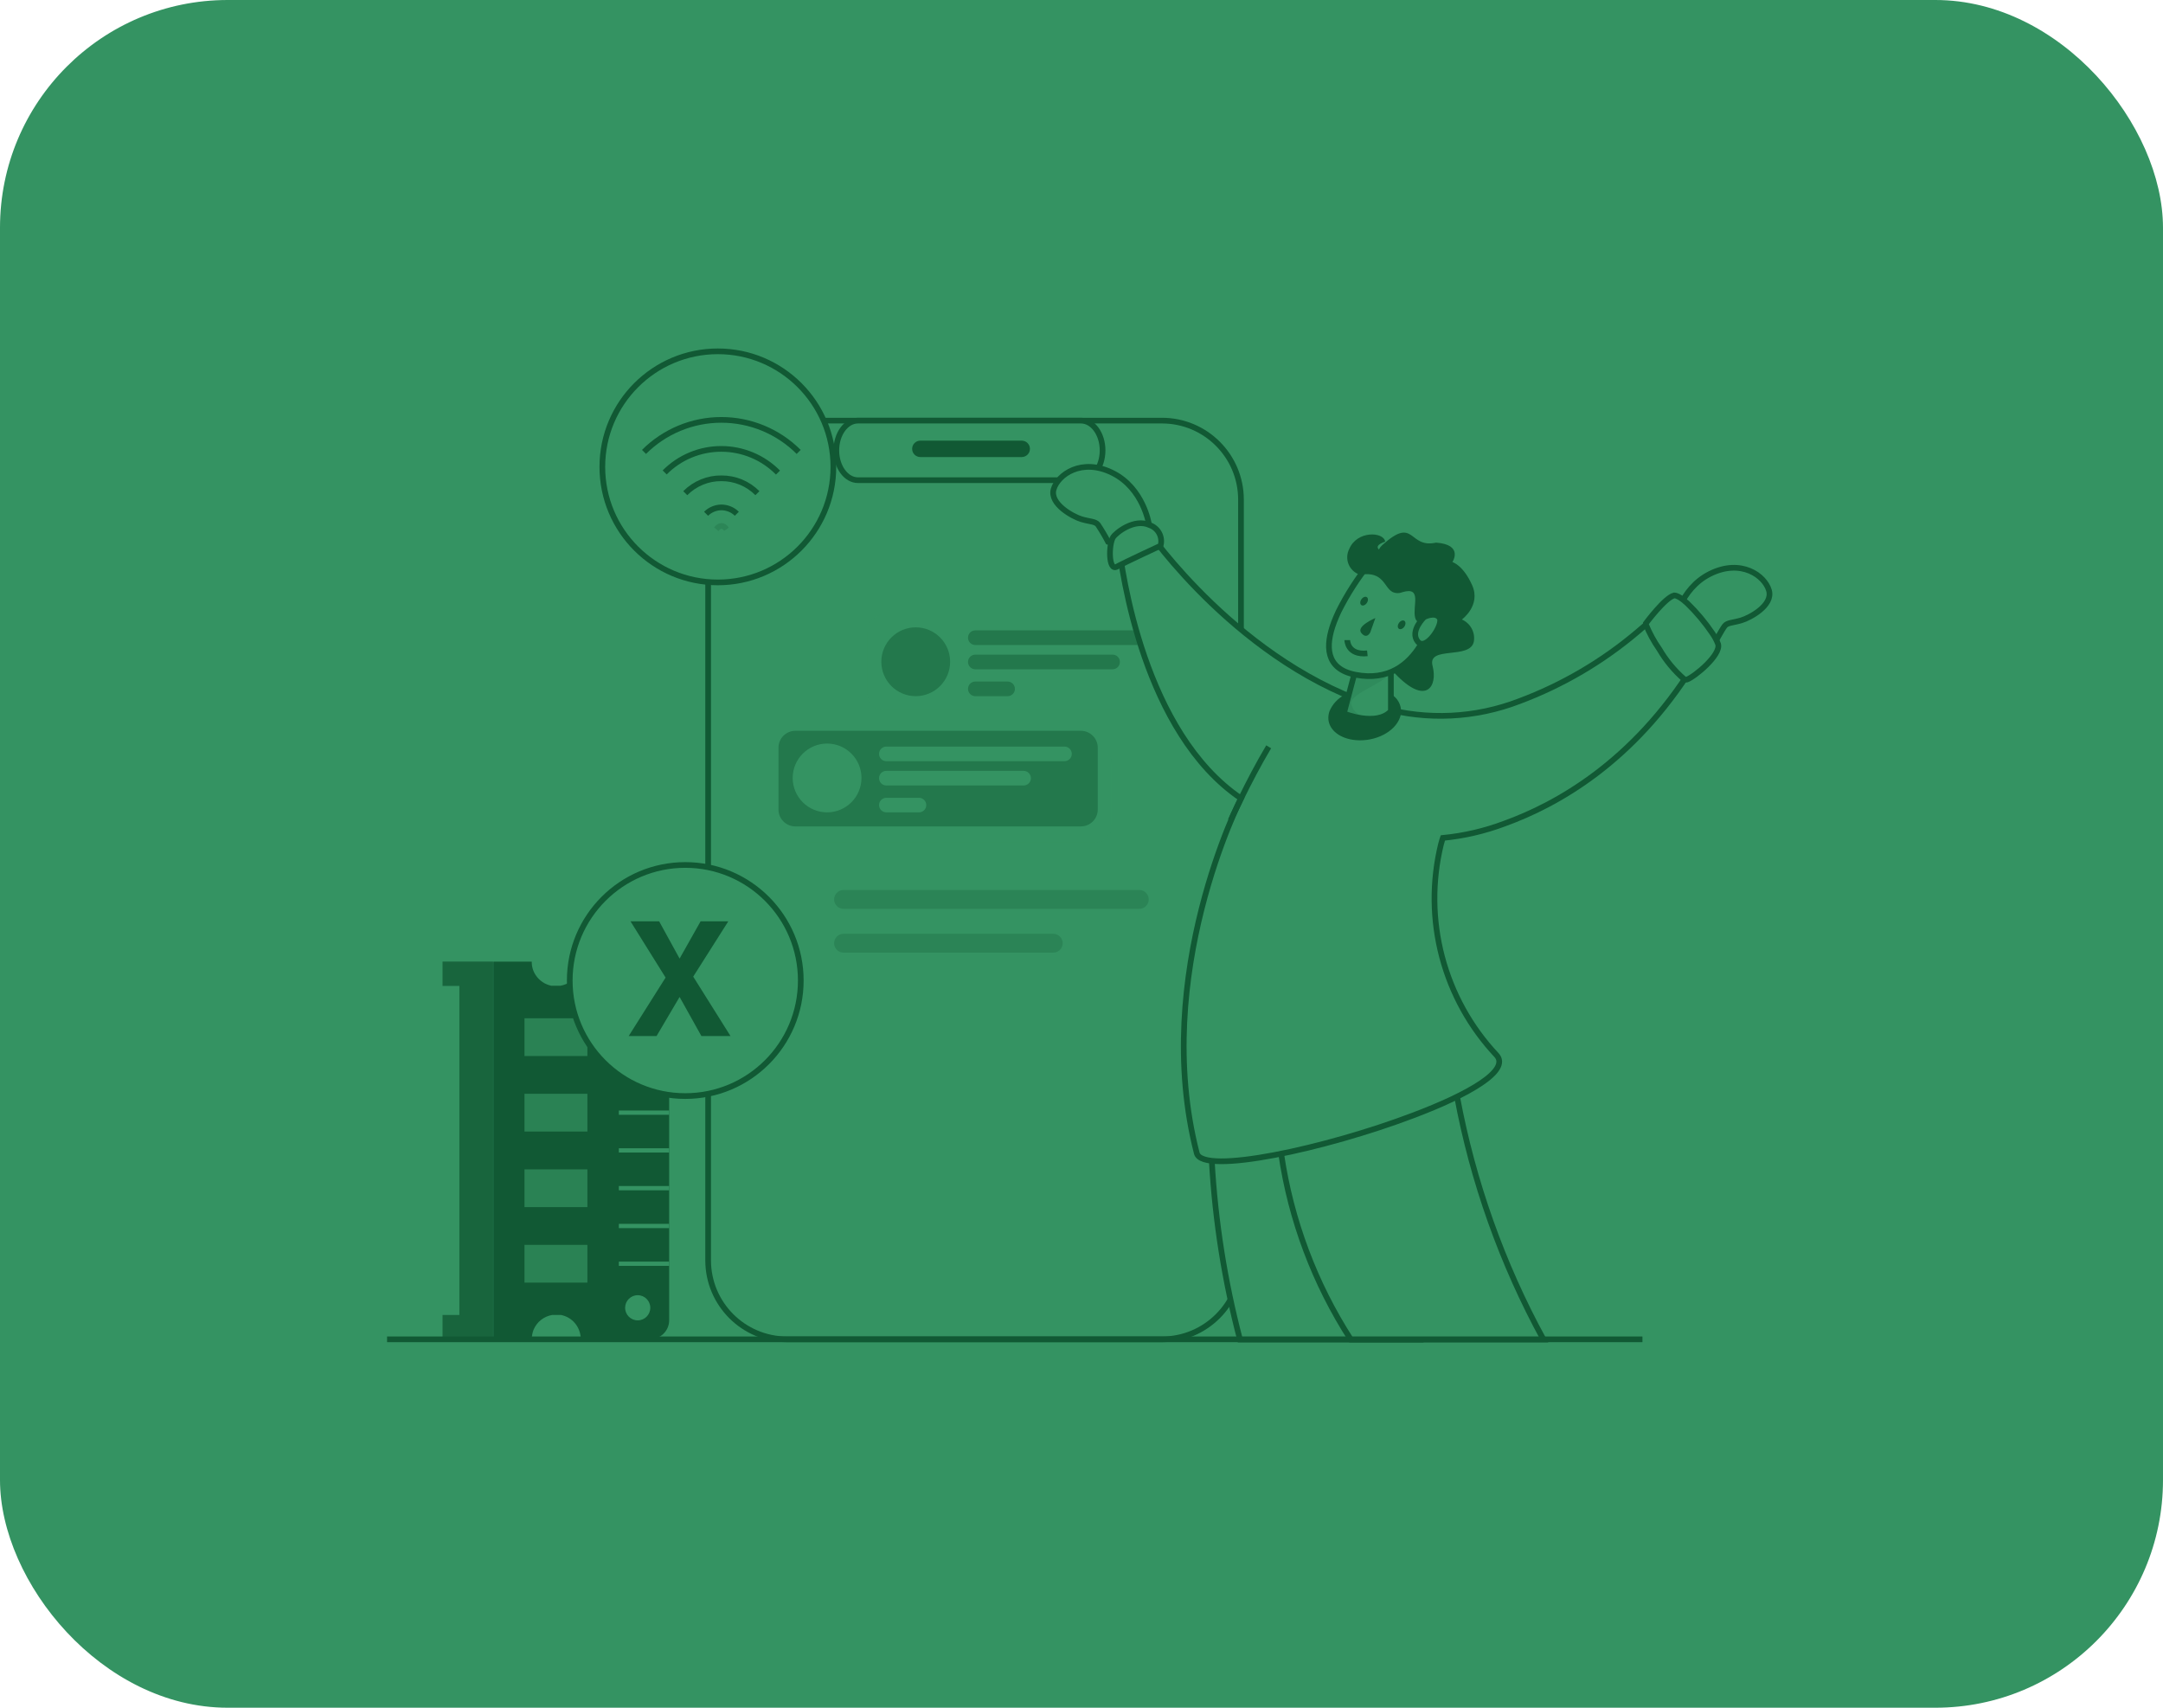 <svg width="380" height="300" viewBox="0 0 380 300" fill="none" xmlns="http://www.w3.org/2000/svg">
<rect width="380" height="300" rx="40" fill="#349362"/>
<path d="M294.188 113.151C296.512 113.709 298.941 113.65 301.235 112.979C301.235 112.979 302.541 110.539 303.015 109.95C303.489 109.362 304.364 109.433 305.886 108.988C307.407 108.543 311.526 106.361 310.78 103.734C310.034 101.107 305.871 98.107 300.446 100.792C295.02 103.476 294.059 109.792 294.059 109.792C294.059 109.792 292.839 112.706 294.188 113.151Z" fill="#349362" stroke="#115934" stroke-miterlimit="10"/>
<path d="M204.138 73.891H138.286C130.621 73.891 124.407 80.105 124.407 87.772V221.401C124.407 229.067 130.621 235.282 138.286 235.282H204.138C211.803 235.282 218.017 229.067 218.017 221.401V87.772C218.017 80.105 211.803 73.891 204.138 73.891Z" fill="#349362" stroke="#115934" stroke-miterlimit="10"/>
<path d="M150.73 73.891H189.899C191.995 73.891 193.703 76.231 193.703 79.13C193.703 82.001 191.995 84.355 189.899 84.355H150.73C148.635 84.355 146.927 82.016 146.927 79.13C146.927 76.231 148.635 73.891 150.73 73.891Z" fill="#349362" stroke="#115934" stroke-miterlimit="10"/>
<path d="M179.494 77.407H161.696C160.895 77.407 160.246 78.053 160.246 78.85C160.246 79.647 160.895 80.293 161.696 80.293H179.494C180.294 80.293 180.943 79.647 180.943 78.85C180.943 78.053 180.294 77.407 179.494 77.407Z" fill="#115934"/>
<g opacity="0.48">
<path d="M205.458 107.969H155.309C153.668 107.969 152.338 109.299 152.338 110.94V121.793C152.338 123.434 153.668 124.764 155.309 124.764H205.458C207.099 124.764 208.429 123.434 208.429 121.793V110.94C208.429 109.299 207.099 107.969 205.458 107.969Z" fill="#349362"/>
<path d="M160.878 122.295C164.215 122.295 166.92 119.589 166.92 116.252C166.92 112.914 164.215 110.208 160.878 110.208C157.541 110.208 154.835 112.914 154.835 116.252C154.835 119.589 157.541 122.295 160.878 122.295Z" fill="#115934"/>
<path d="M171.341 110.74H202.645C202.984 110.74 203.309 110.874 203.548 111.114C203.788 111.353 203.922 111.678 203.922 112.017C203.924 112.186 203.893 112.354 203.829 112.51C203.766 112.667 203.672 112.81 203.553 112.93C203.435 113.05 203.293 113.145 203.137 113.21C202.981 113.276 202.814 113.309 202.645 113.309H171.341C171.172 113.309 171.005 113.276 170.849 113.21C170.693 113.145 170.552 113.05 170.433 112.93C170.314 112.81 170.22 112.667 170.157 112.51C170.094 112.354 170.062 112.186 170.064 112.017C170.064 111.678 170.198 111.353 170.438 111.114C170.678 110.874 171.002 110.74 171.341 110.74Z" fill="#115934"/>
<path d="M171.341 115.003H195.454C195.623 115.001 195.791 115.033 195.947 115.096C196.104 115.159 196.247 115.253 196.367 115.372C196.487 115.491 196.582 115.632 196.647 115.788C196.712 115.944 196.746 116.112 196.746 116.281C196.746 116.623 196.61 116.952 196.368 117.194C196.125 117.436 195.797 117.573 195.454 117.573H171.341C171.172 117.573 171.005 117.539 170.849 117.474C170.693 117.409 170.552 117.313 170.433 117.193C170.314 117.073 170.22 116.931 170.157 116.774C170.094 116.617 170.062 116.45 170.064 116.281C170.064 115.942 170.198 115.617 170.438 115.377C170.678 115.138 171.002 115.003 171.341 115.003Z" fill="#115934"/>
<path d="M171.341 119.726H177.011C177.353 119.726 177.682 119.862 177.924 120.104C178.166 120.346 178.302 120.675 178.302 121.018C178.302 121.187 178.269 121.354 178.204 121.51C178.139 121.666 178.043 121.807 177.923 121.926C177.803 122.045 177.661 122.139 177.504 122.202C177.347 122.265 177.18 122.297 177.011 122.295H171.341C171.002 122.295 170.678 122.161 170.438 121.921C170.198 121.681 170.064 121.356 170.064 121.018C170.062 120.849 170.094 120.681 170.157 120.524C170.22 120.368 170.314 120.225 170.433 120.105C170.552 119.985 170.693 119.889 170.849 119.824C171.005 119.759 171.172 119.726 171.341 119.726Z" fill="#115934"/>
<path d="M192.311 131.224H142.161C140.521 131.224 139.19 132.554 139.19 134.195V145.047C139.19 146.688 140.521 148.019 142.161 148.019H192.311C193.952 148.019 195.282 146.688 195.282 145.047V134.195C195.282 132.554 193.952 131.224 192.311 131.224Z" fill="#349362"/>
<path d="M189.885 128.381H139.736C138.095 128.381 136.765 129.712 136.765 131.353V142.205C136.765 143.846 138.095 145.177 139.736 145.177H189.885C191.526 145.177 192.856 143.846 192.856 142.205V131.353C192.856 129.712 191.526 128.381 189.885 128.381Z" fill="#115934"/>
<path d="M145.305 142.708C148.642 142.708 151.347 140.002 151.347 136.664C151.347 133.327 148.642 130.621 145.305 130.621C141.968 130.621 139.262 133.327 139.262 136.664C139.262 140.002 141.968 142.708 145.305 142.708Z" fill="#349362"/>
<path d="M155.711 131.152H187.015C187.184 131.152 187.351 131.185 187.507 131.25C187.663 131.316 187.804 131.411 187.923 131.531C188.042 131.651 188.136 131.794 188.199 131.95C188.262 132.107 188.294 132.275 188.292 132.444C188.292 132.783 188.157 133.108 187.918 133.347C187.678 133.587 187.353 133.721 187.015 133.721H155.711C155.372 133.721 155.047 133.587 154.808 133.347C154.568 133.108 154.433 132.783 154.433 132.444C154.432 132.275 154.463 132.107 154.527 131.95C154.59 131.794 154.684 131.651 154.803 131.531C154.921 131.411 155.063 131.316 155.219 131.25C155.375 131.185 155.542 131.152 155.711 131.152Z" fill="#349362"/>
<path d="M155.711 135.416H179.824C180.166 135.416 180.495 135.552 180.737 135.794C180.979 136.036 181.116 136.365 181.116 136.707C181.116 136.876 181.082 137.044 181.017 137.2C180.952 137.356 180.856 137.497 180.736 137.616C180.616 137.735 180.474 137.829 180.317 137.892C180.16 137.955 179.993 137.987 179.824 137.985H155.711C155.372 137.985 155.047 137.85 154.808 137.611C154.568 137.371 154.433 137.046 154.433 136.707C154.432 136.538 154.463 136.371 154.527 136.214C154.59 136.057 154.684 135.915 154.803 135.795C154.921 135.675 155.063 135.579 155.219 135.514C155.375 135.449 155.542 135.416 155.711 135.416Z" fill="#349362"/>
<path d="M155.711 140.152H161.452C161.791 140.152 162.116 140.287 162.355 140.527C162.595 140.766 162.729 141.091 162.729 141.43C162.729 141.769 162.595 142.094 162.355 142.333C162.116 142.573 161.791 142.708 161.452 142.708H155.711C155.372 142.708 155.047 142.573 154.808 142.333C154.568 142.094 154.433 141.769 154.433 141.43C154.433 141.091 154.568 140.766 154.808 140.527C155.047 140.287 155.372 140.152 155.711 140.152Z" fill="#349362"/>
</g>
<path d="M126.115 102.313C137.324 102.313 146.41 93.226 146.41 82.016C146.41 70.805 137.324 61.718 126.115 61.718C114.906 61.718 105.82 70.805 105.82 82.016C105.82 93.226 114.906 102.313 126.115 102.313Z" fill="#349362" stroke="#115934" stroke-miterlimit="10"/>
<path d="M140.31 79.389C138.528 77.604 136.411 76.189 134.081 75.223C131.751 74.258 129.254 73.761 126.732 73.761V73.761C124.208 73.76 121.708 74.256 119.376 75.222C117.044 76.187 114.925 77.603 113.14 79.389" stroke="#115934" stroke-miterlimit="10"/>
<path d="M136.679 83.02C135.377 81.701 133.826 80.654 132.116 79.94C130.406 79.225 128.571 78.857 126.718 78.857V78.857C124.869 78.855 123.038 79.218 121.33 79.928C119.623 80.638 118.073 81.679 116.771 82.992" stroke="#115934" stroke-miterlimit="10"/>
<path d="M120.388 86.638C121.231 85.79 122.237 85.121 123.345 84.671C124.419 84.23 125.571 84.01 126.732 84.025C127.908 84.016 129.074 84.243 130.161 84.691C131.248 85.14 132.234 85.802 133.062 86.638" stroke="#115934" stroke-miterlimit="10"/>
<path d="M129.445 90.255C129.086 89.894 128.656 89.611 128.182 89.423C127.726 89.238 127.239 89.141 126.747 89.135C126.254 89.14 125.768 89.238 125.311 89.423C124.838 89.611 124.408 89.894 124.048 90.255" stroke="#115934" stroke-miterlimit="10"/>
<path opacity="0.22" d="M125.828 92.968C126.431 92.25 127.034 92.136 127.636 92.968" stroke="#115934" stroke-miterlimit="10"/>
<path d="M249.809 210.017L225.093 202.725L212.692 199.079C212.692 200.73 212.807 202.366 212.893 203.988C213.493 214.573 215.152 225.071 217.845 235.325H249.579C249.134 220.482 249.809 210.017 249.809 210.017Z" fill="#349362" stroke="#115934" stroke-miterlimit="10"/>
<path d="M255.981 192.648C258.76 207.586 263.885 221.99 271.166 235.325H237.322C230.97 225.47 226.8 214.369 225.093 202.769C224.806 200.831 224.576 198.835 224.418 196.811L254.746 183.648C255.003 186.667 255.415 189.671 255.981 192.648Z" fill="#349362" stroke="#115934" stroke-miterlimit="10"/>
<path d="M297.489 116.955C286.882 133.937 273.505 141.358 264.291 144.689C260.814 145.996 257.18 146.841 253.483 147.201C253.483 147.201 253.339 147.603 253.139 148.378C251.569 154.865 251.639 161.641 253.343 168.095C255.047 174.548 258.331 180.475 262.899 185.342C265.382 188.026 258.133 192.232 248.259 195.95C232.915 201.778 211.257 206.472 210.252 202.582C202.186 171.188 218.017 140.253 218.017 140.253C200.951 128.697 197.076 100.447 196.487 95.164C196.487 94.605 196.401 94.303 196.401 94.303L201.64 93.212C201.64 93.212 217.931 116.969 242.79 124.362C250.746 126.567 259.2 126.154 266.903 123.185C274.511 120.341 281.567 116.198 287.758 110.94C290.026 109.046 291.289 107.754 291.289 107.754L297.489 116.955Z" fill="#349362" stroke="#115934" stroke-miterlimit="10"/>
<path d="M244.326 121.922C243.422 121.356 242.391 121.025 241.326 120.96C241.035 120.931 240.742 120.931 240.451 120.96C239.307 120.972 238.176 121.206 237.121 121.649C236.8 121.76 236.493 121.905 236.202 122.08C235.014 122.699 234.079 123.715 233.561 124.951C233.403 125.412 233.339 125.9 233.375 126.386C233.547 128.267 235.413 129.774 238.154 130.018C241.584 130.334 245.072 128.582 245.962 126.013C246.052 125.753 246.11 125.483 246.134 125.209C246.183 124.545 246.038 123.881 245.717 123.298C245.396 122.714 244.913 122.236 244.326 121.922Z" fill="#115934"/>
<path d="M256.827 108.83C256.827 108.83 260.215 106.376 258.636 102.816C257.057 99.256 255.162 98.739 255.162 98.739C255.162 98.739 257.186 95.681 252.292 95.323C247.369 96.413 248.603 90.542 242.847 95.753C242.608 95.965 242.409 96.218 242.259 96.5C241.111 98.983 247.527 101.265 247.9 101.466C247.342 101.421 246.787 101.59 246.35 101.94C245.641 102.472 245.058 103.153 244.642 103.935C243.522 105.988 243.206 108.787 245.402 110.252C249.062 112.735 240.049 112.548 244.699 117.917C244.814 118.032 244.929 118.19 245.072 118.319C250.541 124.061 252.622 120.587 251.674 116.97C250.727 113.352 258.349 115.979 258.937 112.663C259.057 111.881 258.915 111.081 258.534 110.388C258.152 109.695 257.552 109.147 256.827 108.83Z" fill="#115934"/>
<path d="M237.953 118.305L236.087 125.339C236.087 125.339 241.829 127.678 244.355 124.937V118.018L237.953 118.305Z" fill="#349362" stroke="#115934" stroke-miterlimit="10"/>
<path opacity="0.14" d="M244.297 118.018C243.565 119.97 237.336 121.678 237.379 123.559C237.449 124.021 237.638 124.457 237.927 124.825C238.217 125.192 238.597 125.478 239.03 125.654C239.575 125.93 240.154 126.132 240.752 126.257C239.143 126.375 237.532 126.058 236.087 125.339L237.953 118.305L244.297 118.018Z" fill="#115934"/>
<path d="M238.125 118.534C232.844 117.501 232.801 113.453 234.365 109.29C234.595 108.673 234.882 108.041 235.169 107.409C236.676 104.401 238.5 101.562 240.609 98.94C240.609 98.94 248.661 102.443 252.091 106.548C252.105 106.548 249.866 120.817 238.125 118.534Z" fill="#349362" stroke="#115934" stroke-miterlimit="10"/>
<path d="M250.196 108.4C250.196 108.4 252.119 107.409 252.895 108.529C253.67 109.649 250.498 114.515 249.062 112.692C247.627 110.869 250.196 108.4 250.196 108.4Z" fill="#349362" stroke="#115934" stroke-miterlimit="10"/>
<path d="M301.838 113.151C301.589 112.485 301.257 111.853 300.848 111.271C299.573 109.378 298.106 107.622 296.47 106.031C295.508 105.112 294.633 104.596 294.131 104.596C292.494 104.983 289.121 109.548 289.121 109.548C289.115 109.577 289.115 109.606 289.121 109.634C289.755 111.199 290.564 112.687 291.533 114.07C292.679 116.027 294.133 117.786 295.839 119.281C295.912 119.334 295.997 119.37 296.086 119.387C296.175 119.405 296.267 119.403 296.355 119.381C297.676 118.922 302.398 115.046 301.838 113.151Z" fill="#349362" stroke="#115934" stroke-miterlimit="10"/>
<path d="M252.292 104.509C251.732 102.629 248.316 101.926 247.713 99.801C247.283 98.366 243.163 97.447 242.216 96.499C241.814 96.069 242.001 95.638 243.35 95.136C243.077 93.399 238.398 93.169 237.035 96.442C236.824 96.853 236.705 97.303 236.685 97.764C236.664 98.225 236.743 98.685 236.916 99.112C237.089 99.54 237.352 99.925 237.687 100.242C238.022 100.559 238.421 100.8 238.857 100.949H239.087C243.034 100.332 243.135 103.131 244.584 103.964C244.856 104.102 245.154 104.18 245.459 104.192C245.764 104.205 246.067 104.151 246.35 104.036C249.895 102.973 248.129 106.433 248.603 108.457C248.775 109.16 249.12 109.304 249.522 109.175C250.153 109.017 250.957 108.256 251.474 108.055H251.545C251.576 108.039 251.611 108.03 251.646 108.03C251.681 108.03 251.715 108.039 251.746 108.055C252.521 108.055 252.837 106.361 252.292 104.509Z" fill="#115934"/>
<path d="M201.841 92.064C201.841 92.064 200.88 85.776 195.454 83.078C190.029 80.379 185.852 83.379 185.106 85.949C184.359 88.518 188.493 90.772 190.014 91.217C191.536 91.662 192.397 91.576 192.885 92.164C193.536 93.142 194.134 94.153 194.679 95.193C196.973 95.864 199.402 95.924 201.726 95.365C203.076 94.978 201.841 92.064 201.841 92.064Z" fill="#349362" stroke="#115934" stroke-miterlimit="10"/>
<path d="M195.54 94.389C196.028 93.6 199.286 90.987 201.985 92.251C202.703 92.497 203.301 93.009 203.656 93.681C204.01 94.353 204.096 95.135 203.894 95.868C203.894 95.868 197.693 98.739 196.2 99.557C194.708 100.375 194.765 95.638 195.54 94.389Z" fill="#349362" stroke="#115934" stroke-miterlimit="10"/>
<path d="M236.69 112.448C236.69 112.448 236.69 115.132 240.221 114.773" stroke="#115934" stroke-miterlimit="10"/>
<path d="M240.122 105.929C240.387 105.544 240.391 105.086 240.129 104.906C239.868 104.726 239.442 104.892 239.176 105.277C238.911 105.662 238.907 106.121 239.168 106.3C239.429 106.48 239.856 106.314 240.122 105.929Z" fill="#115934"/>
<path d="M246.714 110.088C246.979 109.702 246.983 109.244 246.722 109.064C246.46 108.884 246.034 109.051 245.768 109.436C245.503 109.821 245.499 110.279 245.76 110.459C246.021 110.639 246.448 110.473 246.714 110.088Z" fill="#115934"/>
<path d="M241.627 108.572C241.627 108.572 238.183 110.007 239.159 111.199C240.135 112.39 240.738 111.07 240.738 111.07" fill="#115934"/>
<path d="M86.673 168.934V235.253H93.419C93.418 234.969 93.447 234.685 93.505 234.406C93.558 234.121 93.64 233.842 93.749 233.574C94.031 232.907 94.475 232.323 95.042 231.874C95.609 231.425 96.28 231.126 96.993 231.004H97.424H98.155H98.572C98.998 231.092 99.409 231.242 99.792 231.449C100.298 231.724 100.743 232.1 101.098 232.554C101.454 233.011 101.717 233.533 101.873 234.09C101.983 234.463 102.036 234.85 102.031 235.239H114.245C114.681 235.241 115.113 235.156 115.516 234.99C115.919 234.824 116.286 234.58 116.594 234.272C116.902 233.964 117.146 233.597 117.312 233.194C117.478 232.791 117.563 232.359 117.561 231.923V172.235C117.563 171.799 117.478 171.367 117.312 170.964C117.146 170.561 116.902 170.195 116.594 169.886C116.286 169.578 115.919 169.334 115.516 169.168C115.113 169.002 114.681 168.918 114.245 168.919H102.031C102.031 169.204 102.002 169.488 101.945 169.766C101.887 170.05 101.806 170.329 101.701 170.599C101.419 171.265 100.975 171.85 100.408 172.299C99.841 172.748 99.17 173.047 98.457 173.169H98.026H97.725C97.582 173.183 97.437 173.183 97.294 173.169H96.864C96.583 173.111 96.309 173.024 96.046 172.91C95.775 172.806 95.519 172.666 95.285 172.494C94.808 172.173 94.403 171.758 94.094 171.274C93.637 170.58 93.402 169.764 93.419 168.934H86.673Z" fill="#115934"/>
<path d="M112.035 176.671C113.256 176.671 114.245 175.682 114.245 174.461C114.245 173.24 113.256 172.25 112.035 172.25C110.814 172.25 109.824 173.24 109.824 174.461C109.824 175.682 110.814 176.671 112.035 176.671Z" fill="#349362"/>
<path d="M112.035 231.952C113.256 231.952 114.245 230.962 114.245 229.741C114.245 228.52 113.256 227.53 112.035 227.53C110.814 227.53 109.824 228.52 109.824 229.741C109.824 230.962 110.814 231.952 112.035 231.952Z" fill="#349362"/>
<path opacity="0.79" d="M77.746 168.92V173.198H80.702V231.005H77.746V235.282H86.63V168.92H77.746Z" fill="#115934"/>
<path opacity="0.71" d="M103.193 218.688H92.142V225.32H103.193V218.688Z" fill="#349362"/>
<path opacity="0.71" d="M103.193 192.146H92.142V198.778H103.193V192.146Z" fill="#349362"/>
<path opacity="0.71" d="M103.193 178.882H92.142V185.514H103.193V178.882Z" fill="#349362"/>
<path d="M108.719 182.198H117.561" stroke="#349362" stroke-width="0.75"/>
<path d="M108.719 188.83H117.561" stroke="#349362" stroke-width="0.75"/>
<path d="M108.719 195.462H117.561" stroke="#349362" stroke-width="0.75"/>
<path d="M108.719 202.094H117.561" stroke="#349362" stroke-width="0.75"/>
<path d="M108.719 208.726H117.561" stroke="#349362" stroke-width="0.75"/>
<path d="M108.719 215.372H117.561" stroke="#349362" stroke-width="0.75"/>
<path d="M108.719 222.004H117.561" stroke="#349362" stroke-width="0.75"/>
<path opacity="0.71" d="M92.142 205.424H103.193V212.056H92.142V205.424Z" fill="#349362"/>
<path d="M288.547 235.282H278.644H273.764H273.749H258.248H253.842H243.063H242.431H232.241H219.998H213.883H213.711H207.898H204.798H204.74H200.506H186.053H178.331H178.044H178.001H172.432H145.061H68" stroke="#115934" stroke-miterlimit="10"/>
<path d="M120.388 192.548C131.597 192.548 140.683 183.46 140.683 172.25C140.683 161.04 131.597 151.952 120.388 151.952C109.18 151.952 100.093 161.04 100.093 172.25C100.093 183.46 109.18 192.548 120.388 192.548Z" fill="#349362" stroke="#115934" stroke-miterlimit="10"/>
<path d="M115.346 182H110.451L116.932 171.732L110.766 161.848H115.797L119.393 168.396L123.084 161.848H127.951L121.785 171.568L128.334 182H123.221L119.393 175.137L115.346 182Z" fill="#115934"/>
<path opacity="0.25" d="M200.148 156.345H148.204C147.285 156.345 146.539 157.087 146.539 158.003C146.539 158.918 147.285 159.661 148.204 159.661H200.148C201.067 159.661 201.812 158.918 201.812 158.003C201.812 157.087 201.067 156.345 200.148 156.345Z" fill="#115934"/>
<path opacity="0.25" d="M185.034 164.039H148.204C147.285 164.039 146.539 164.781 146.539 165.697C146.539 166.613 147.285 167.355 148.204 167.355H185.034C185.953 167.355 186.699 166.613 186.699 165.697C186.699 164.781 185.953 164.039 185.034 164.039Z" fill="#115934"/>
<path d="M216.208 144.115C216.208 144.115 219.237 137.325 222.883 131.195L216.208 144.115Z" fill="#349362"/>
<path d="M216.208 144.115C216.208 144.115 219.237 137.325 222.883 131.195" stroke="#115934" stroke-miterlimit="10"/>
</svg>
